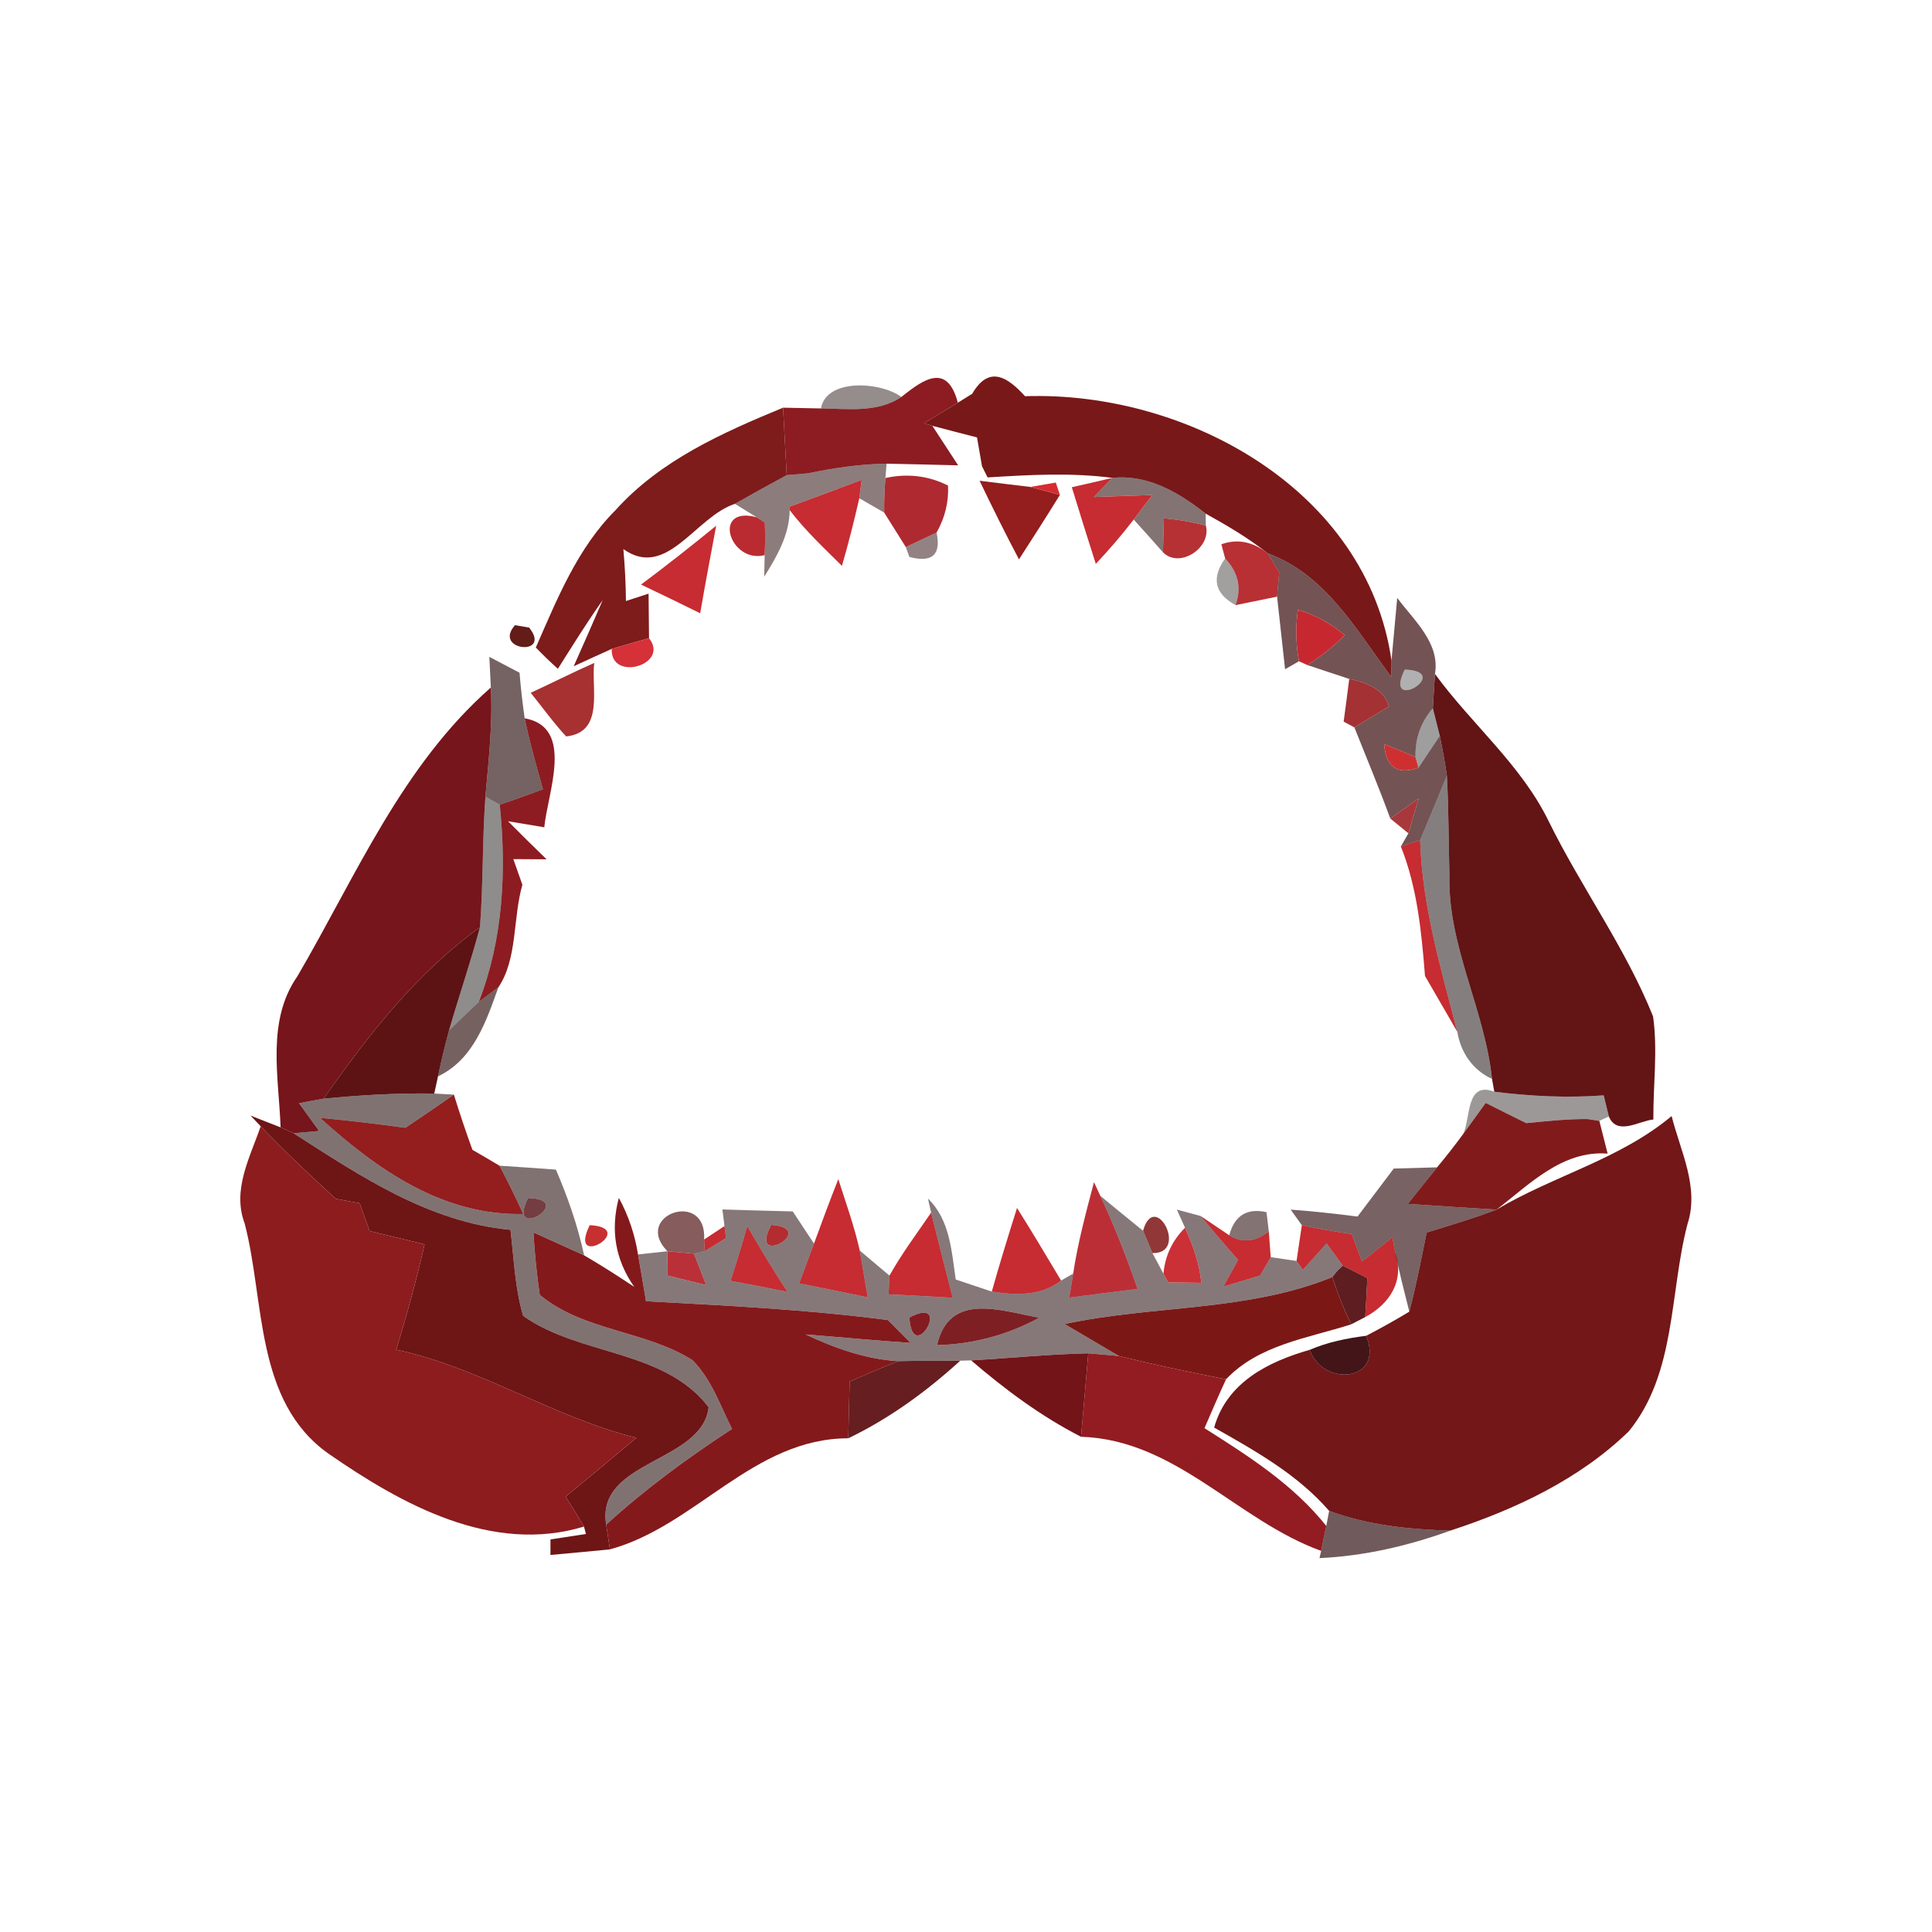 <svg xmlns="http://www.w3.org/2000/svg" width="128pt" height="128pt" viewBox="0 0 128 128"><g fill="#8c1c21"><path d="M59.72 26.3c1.5-1.21 3.04-2.26 3.74.38-.75.45-1.5.91-2.25 1.36l.56.17 1.71 2.62c-1.58-.04-3.16-.08-4.74-.11-1.76.02-3.51.29-5.23.64l-1.39.12-.24-4.47c.63.01 1.88.04 2.51.05 1.78.02 3.76.3 5.33-.76zM34.76 47.59c3.33.58 1.52 4.92 1.3 7.22l-2.4-.4c.84.85 1.7 1.69 2.55 2.52-.55 0-1.65-.01-2.2-.01.15.43.45 1.27.6 1.7-.64 2.2-.31 4.89-1.59 6.79l-1.3.97c1.62-4.15 1.84-8.67 1.39-13.07.96-.32 1.91-.66 2.86-1.02-.44-1.55-.88-3.11-1.21-4.7z"/></g><path fill="#791818" d="M64.41 26.09c1.11-1.92 2.35-1.11 3.5.16 10.68-.36 22.65 6.19 24.28 17.51l-.01 1.09c-2.31-3.09-4.34-6.78-8.19-8.19-1.28-1.01-2.68-1.84-4.11-2.63-1.78-1.4-3.82-2.61-6.18-2.37-2.74-.36-5.51-.2-8.27-.03l-.37-.74c-.08-.47-.25-1.43-.33-1.91-.74-.19-2.22-.57-2.96-.77l-.56-.17c.75-.45 1.5-.91 2.25-1.36l.95-.59z"/><path fill="#180505" d="M54.39 27.06c.35-2.01 3.95-1.78 5.33-.76-1.57 1.06-3.55.78-5.33.76z" opacity=".46"/><path fill="#7e1b1b" d="M40.77 33.81c2.97-3.31 7.09-5.14 11.11-6.8l.24 4.47c-1.15.62-2.29 1.25-3.43 1.9-2.64.87-4.51 5.04-7.39 3 .1 1.14.16 2.29.17 3.44.38-.12 1.13-.37 1.5-.49.01.73.02 2.21.03 2.95-.62.17-1.85.53-2.47.71-.63.28-1.89.86-2.52 1.15.65-1.46 1.29-2.91 1.92-4.38-1.05 1.48-2 3.02-2.97 4.55-.5-.45-.99-.92-1.46-1.41 1.41-3.21 2.75-6.57 5.27-9.09z"/><path fill="#270808" d="M53.51 31.36c1.72-.35 3.47-.62 5.23-.64l-.08.95c-.06.76-.09 1.53-.08 2.29-.41-.24-1.24-.71-1.65-.95l.16-1.22c-1.58.6-3.17 1.19-4.76 1.77l-.01.24c-.02 1.64-.85 3.07-1.69 4.41l.03-1.43c.04-.72.04-1.44.01-2.17l-.54-.34c-.36-.22-1.08-.67-1.44-.89 1.14-.65 2.28-1.28 3.43-1.9l1.39-.12z" opacity=".53"/><path fill="#270909" d="M73.7 31.66c2.36-.24 4.4.97 6.18 2.37l.01.79c-.92-.24-1.84-.4-2.78-.48-.01.56-.04 1.69-.06 2.25-.64-.73-1.29-1.45-1.94-2.17.31-.41.93-1.22 1.23-1.62-.97.03-2.9.09-3.87.13l1.23-1.27z" opacity=".57"/><g fill="#c62c31"><path d="M52.33 33.56c1.59-.58 3.18-1.17 4.76-1.77l-.16 1.22c-.34 1.5-.72 3-1.15 4.48-1.2-1.19-2.43-2.34-3.46-3.69l.01-.24zM71.01 32.28c.67-.15 2.02-.46 2.69-.62l-1.23 1.27c.97-.04 2.9-.1 3.87-.13-.3.4-.92 1.21-1.23 1.62-.78 1.02-1.63 2-2.51 2.94-.54-1.69-1.07-3.38-1.59-5.08zM42.47 38.73c1.69-1.26 3.35-2.57 4.98-3.9-.36 1.93-.73 3.86-1.06 5.8-1.3-.64-2.61-1.28-3.92-1.9zM92.81 56.08l1.28-.42c.12 4.34 1.38 8.52 2.46 12.7-.72-1.23-1.42-2.47-2.14-3.7-.23-2.9-.51-5.85-1.6-8.58zM53.93 82.39c.52-1.43 1.05-2.85 1.61-4.27.5 1.57 1.06 3.12 1.42 4.73.13.78.4 2.32.53 3.1-1.51-.32-3.03-.62-4.54-.92.32-.88.65-1.76.98-2.64zM67.38 80.03c1 1.59 1.96 3.2 2.92 4.81-1.33 1.04-3.01.98-4.59.73.52-1.86 1.09-3.7 1.67-5.54zM46.65 82.12c.34-.22 1.01-.67 1.35-.89l.1.79c-.35.22-1.05.65-1.41.87l-.04-.77zM48.4 84.86c.39-1.2.76-2.41 1.11-3.63.84 1.48 1.73 2.93 2.66 4.36-1.25-.26-2.51-.5-3.77-.73zM61.69 80.34c.46 1.88.95 3.76 1.43 5.64-1.42-.08-2.84-.16-4.25-.23.01-.31.04-.93.06-1.24.82-1.46 1.82-2.8 2.76-4.17zM79.54 80.56l1.9 1.28c.88.53 1.75.44 2.62-.26l.13 1.71c-.18.31-.53.92-.71 1.22-.61.18-1.82.55-2.43.73.25-.45.74-1.33.98-1.77-.85-.96-1.68-1.93-2.49-2.91zM86.25 81.17c1.1.24 2.2.43 3.31.59.17.45.5 1.36.67 1.82.51-.4 1.52-1.2 2.02-1.6l.18.96c.64 1.9-.33 3.43-1.98 4.32.04-.64.11-1.93.14-2.58-.4-.21-1.22-.62-1.63-.83-.27-.37-.8-1.11-1.07-1.47-.39.44-1.17 1.31-1.57 1.75l-.42-.59c.09-.59.26-1.78.35-2.37z"/></g><path fill="#ac252c" d="M58.58 33.96c-.01-.76.02-1.53.08-2.29 1.47-.32 2.86-.15 4.15.5.05 1.09-.2 2.13-.76 3.11l-2.04.96c-.36-.57-1.07-1.71-1.43-2.28z" opacity=".98"/><g fill="#941d1e"><path d="M64.9 31.85c.84.11 2.52.31 3.36.41.49.13 1.47.4 1.96.53-.89 1.44-1.79 2.85-2.71 4.27-.91-1.72-1.77-3.46-2.61-5.21zM26.86 74.72c1.08-.73 2.15-1.45 3.21-2.2.38 1.23.79 2.45 1.23 3.66.45.26 1.35.78 1.79 1.05.56 1.05 1.08 2.12 1.58 3.2-5.33.13-9.71-2.96-13.47-6.37 1.89.18 3.78.4 5.66.66z"/></g><path fill="#d62c31" d="M68.26 32.26c.42-.07 1.26-.22 1.69-.29l.27.82c-.49-.13-1.47-.4-1.96-.53z"/><path fill="#ba2a31" d="M50.13 34.27l.54.34c.03.73.03 1.45-.01 2.17-2.32.58-3.53-3.31-.53-2.51z"/><path fill="#b32729" d="M77.11 34.34c.94.08 1.86.24 2.78.48.39 1.47-1.74 2.88-2.84 1.77.02-.56.05-1.69.06-2.25z" opacity=".95"/><path fill="#2b0a0c" d="M60.01 36.24l2.04-.96c.31 1.47-.28 2.02-1.8 1.62l-.24-.66z" opacity=".51"/><path fill="#b5252a" d="M80.92 36.06c1.05-.38 2.08-.18 3.07.6.19.32.57.95.76 1.27-.03.4-.1 1.2-.14 1.6-.68.14-2.06.42-2.75.56.41-1.14.18-2.17-.69-3.09l-.25-.94z" opacity=".95"/><path fill="#0d0303" d="M81.17 37c.87.92 1.1 1.95.69 3.09-1.39-.76-1.62-1.79-.69-3.09z" opacity=".38"/><path fill="#3b0d0f" d="M83.99 36.66c3.85 1.41 5.88 5.1 8.19 8.19l.01-1.09c.1-1.04.28-3.12.38-4.15 1.09 1.48 2.85 2.98 2.5 5.04-.03.57-.11 1.7-.14 2.27-.8.93-1.18 2.01-1.15 3.23-.52-.22-1.56-.64-2.08-.85.13 1.54.89 2.06 2.28 1.56.35-.53 1.06-1.58 1.41-2.11.18.88.34 1.76.47 2.64-.59 1.43-1.17 2.85-1.77 4.27l-1.28.42.5-.87c.17-.58.52-1.74.69-2.32-.47.33-1.42 1.01-1.89 1.34-.74-2.03-1.58-4.03-2.38-6.04.57-.35 1.72-1.04 2.29-1.39-.33-1.18-1.56-1.6-2.63-1.82-.7-.23-2.09-.69-2.78-.92.9-.56 1.73-1.22 2.48-1.98-.91-.77-1.96-1.35-3.1-1.68-.16 1.14-.14 2.27.07 3.41l-.92.53c-.18-1.6-.35-3.2-.53-4.81.04-.4.11-1.2.14-1.6-.19-.32-.57-.95-.76-1.27m9.08 7.7c-1.5 3.01 3.3.13 0 0z" opacity=".71"/><path fill="#c72830" d="M85.99 40.4c1.14.33 2.19.91 3.1 1.68-.75.76-1.58 1.42-2.48 1.98l-.55-.25c-.21-1.14-.23-2.27-.07-3.41z"/><path fill="#631c18" d="M34.12 41.42l.94.16c1.54 1.95-2.45 1.53-.94-.16z"/><path fill="#d63039" d="M40.53 42.99c.62-.18 1.85-.54 2.47-.71 1.4 1.77-2.57 2.92-2.47.71z"/><path fill="#270a0a" d="M32.42 43.52c.5.26 1.5.79 2 1.05.08 1.01.2 2.02.34 3.02.33 1.59.77 3.15 1.21 4.7-.95.36-1.9.7-2.86 1.02l-.95-.53c.21-2.4.49-4.81.36-7.23-.03-.51-.07-1.52-.1-2.03m.91 7.68c.46.54.46.54 0 0z" opacity=".64"/><path fill="#a12223" d="M35.16 45.9c1.41-.65 2.79-1.35 4.21-1.98-.21 1.72.69 4.6-1.86 4.87-.85-.91-1.57-1.93-2.35-2.89z" opacity=".93"/><path d="M93.07 44.36c3.3.13-1.5 3.01 0 0z" opacity=".31"/><path fill="#9e2326" d="M89.39 44.98c1.07.22 2.3.64 2.63 1.82-.57.35-1.72 1.04-2.29 1.39l-.71-.38c.1-.71.28-2.12.37-2.83z" opacity=".93"/><path fill="#631415" d="M95.07 44.65c2.42 3.32 5.69 6 7.52 9.73 2.16 4.4 5.1 8.4 6.93 12.96.32 2.27 0 4.56.02 6.83-.93.08-2.4 1.11-2.95-.2-.09-.35-.25-1.05-.34-1.4-2.42.18-4.84.06-7.25-.24l-.15-.85c-.48-4.6-2.94-8.81-2.82-13.49-.06-2.2-.05-4.4-.17-6.6-.13-.88-.29-1.76-.47-2.64-.11-.46-.35-1.37-.46-1.83.03-.57.11-1.7.14-2.27z"/><path fill="#76151b" d="M32.52 45.55c.13 2.42-.15 4.83-.36 7.23-.21 2.88-.14 5.77-.36 8.65-4.2 3.04-7.41 7.14-10.36 11.36-.41.07-1.22.22-1.63.3.33.46 1 1.38 1.33 1.84-.42.04-1.27.11-1.69.15-.21-.1-.64-.29-.86-.39-.12-3.35-.95-7.06 1.12-10.02 3.88-6.64 6.91-13.93 12.81-19.12z"/><path d="M93.78 50.15c-.03-1.22.35-2.3 1.15-3.23.11.46.35 1.37.46 1.83-.35.53-1.06 1.58-1.41 2.11l-.2-.71z" opacity=".38"/><path fill="#ce3031" d="M91.7 49.3c.52.21 1.56.63 2.08.85l.2.71c-1.39.5-2.15-.02-2.28-1.56z"/><path fill="#781d1e" d="M33.33 51.2c.46.54.46.54 0 0z" opacity=".91"/><path fill="#100304" d="M94.09 55.66c.6-1.42 1.18-2.84 1.77-4.27.12 2.2.11 4.4.17 6.6-.12 4.68 2.34 8.89 2.82 13.49-1.29-.59-2.07-1.75-2.3-3.12-1.08-4.18-2.34-8.36-2.46-12.7z" opacity=".51"/><path fill="#080202" d="M32.16 52.78l.95.53c.45 4.4.23 8.92-1.39 13.07-.67.62-1.32 1.25-1.97 1.89.66-2.29 1.44-4.54 2.05-6.84.22-2.88.15-5.77.36-8.65z" opacity=".45"/><path fill="#a02529" d="M92.11 54.23c.47-.33 1.42-1.01 1.89-1.34-.17.58-.52 1.74-.69 2.32-.3-.25-.9-.73-1.2-.98z" opacity=".91"/><path fill="#5d1313" d="M21.44 72.79c2.95-4.22 6.16-8.32 10.36-11.36-.61 2.3-1.39 4.55-2.05 6.84-.27 1-.52 2.02-.73 3.04l-.25 1.14c-2.45-.04-4.89.1-7.33.34z"/><path fill="#290909" d="M29.75 68.27c.65-.64 1.3-1.27 1.97-1.89l1.3-.97c-.81 2.26-1.65 4.79-4 5.9.21-1.02.46-2.04.73-3.04z" opacity=".64"/><path fill="#220707" d="M21.44 72.79c2.44-.24 4.88-.38 7.33-.34.32.02.98.05 1.3.07-1.06.75-2.13 1.47-3.21 2.2-1.88-.26-3.77-.48-5.66-.66 3.76 3.41 8.14 6.5 13.47 6.37-.5-1.08-1.02-2.15-1.58-3.2 1.25.08 2.5.17 3.74.26.79 1.83 1.45 3.73 1.87 5.68l-3.36-1.52c.08 1.39.22 2.77.42 4.14 2.91 2.41 6.98 2.35 10.11 4.32 1.27 1.26 1.84 3.01 2.63 4.56-2.93 1.91-5.75 3.98-8.34 6.34-.7-4.28 6.37-4.09 6.79-7.78-2.96-3.85-8.52-3.38-12.29-6.05-.55-1.85-.61-3.79-.84-5.7-5.41-.51-9.93-3.55-14.37-6.4.42-.04 1.27-.11 1.69-.15-.33-.46-1-1.38-1.33-1.84.41-.08 1.22-.23 1.63-.3m13.54 6.58c-1.49 3.01 3.33.1 0 0z" opacity=".57"/><path fill="#0f0303" d="M96.94 75.13c.5-1.04.16-3.53 2.06-2.8 2.41.3 4.83.42 7.25.24.09.35.25 1.05.34 1.4l-.63.29-.78-.12c-1.36-.01-2.71.14-4.06.27-.9-.44-1.8-.89-2.69-1.34-.37.51-1.11 1.54-1.49 2.06z" opacity=".41"/><path fill="#811b1b" d="M98.43 73.07c.89.45 1.79.9 2.69 1.34 1.35-.13 2.7-.28 4.06-.27l.78.12c.14.54.41 1.62.55 2.17-3.01-.23-5.18 2.04-7.36 3.71-1.96-.12-3.92-.24-5.88-.38.64-.81 1.29-1.61 1.94-2.42.6-.72 1.18-1.46 1.73-2.21.38-.52 1.12-1.55 1.49-2.06z"/><path fill="#6e1516" d="M16.6 73.91c.5.2 1.49.59 1.99.78.22.1.65.29.86.39 4.44 2.85 8.96 5.89 14.37 6.4.23 1.91.29 3.85.84 5.7 3.77 2.67 9.33 2.2 12.29 6.05-.42 3.69-7.49 3.5-6.79 7.78.06.41.19 1.23.25 1.64-1.31.13-2.63.25-3.94.37v-1.03l2.35-.36-.13-.49c-.39-.67-.8-1.33-1.22-1.98 1.57-1.29 3.13-2.59 4.69-3.9-5.54-1.38-10.34-4.65-15.91-5.84.71-2.3 1.34-4.63 1.88-6.98-1.21-.29-2.42-.58-3.64-.88-.16-.46-.5-1.38-.66-1.84-.4-.08-1.2-.23-1.59-.3-1.7-1.56-3.38-3.13-4.97-4.8l-.67-.71z"/><path fill="#8c1c1e" d="M17.27 74.62c1.59 1.67 3.27 3.24 4.97 4.8.39.07 1.19.22 1.59.3.16.46.5 1.38.66 1.84 1.22.3 2.43.59 3.64.88-.54 2.35-1.17 4.68-1.88 6.98 5.57 1.19 10.37 4.46 15.91 5.84-1.56 1.31-3.12 2.61-4.69 3.9.42.65.83 1.31 1.22 1.98-6.1 1.85-12.08-1.47-16.94-4.84-4.89-3.48-4.19-10.07-5.54-15.24-.84-2.23.35-4.37 1.06-6.44z"/><path fill="#731718" d="M99.15 80.14c3.78-2.25 8.19-3.34 11.6-6.2.58 2.33 1.85 4.71 1.05 7.16-1.2 4.59-.74 9.87-3.89 13.73-3.27 3.18-7.54 5.18-11.83 6.58-2.71-.08-5.46-.36-8.02-1.31-2.09-2.41-4.88-3.97-7.62-5.52.84-2.99 3.57-4.36 6.33-5.15.91 2.53 4.99 2.07 3.74-.93.97-.5 1.92-1.03 2.86-1.6.46-1.73.79-3.49 1.15-5.24 1.55-.48 3.11-.94 4.63-1.52z"/><path fill="#2c0a0b" d="M92.34 77.42l2.87-.08c-.65.81-1.3 1.61-1.94 2.42 1.96.14 3.92.26 5.88.38-1.52.58-3.08 1.04-4.63 1.52-.36 1.75-.69 3.51-1.15 5.24-.33-1.31-.67-2.63-.94-3.96l-.18-.96c-.5.4-1.51 1.2-2.02 1.6-.17-.46-.5-1.37-.67-1.82-1.11-.16-2.21-.35-3.31-.59l-.74-1.03c1.48.11 2.95.27 4.43.46l2.4-3.18z" opacity=".64"/><path fill="#561417" d="M34.98 79.37c3.33.1-1.49 3.01 0 0z" opacity=".82"/><path fill="#b9262e" d="M72.48 78.32l.42.91c.94 2 1.74 4.07 2.47 6.16-1.51.19-3.02.38-4.53.58.07-.4.2-1.19.26-1.59.31-2.05.85-4.06 1.38-6.06z" opacity=".96"/><path fill="#200708" d="M72.9 79.23c.94.77 1.88 1.55 2.83 2.31.16.37.47 1.11.62 1.48.19.34.55 1.02.73 1.37l.31.57c.55.01 1.65.02 2.2.03-.12-1.28-.55-2.49-1.08-3.65l-.54-1.2c.39.11 1.18.31 1.57.42.81.98 1.64 1.95 2.49 2.91-.24.44-.73 1.32-.98 1.77.61-.18 1.82-.55 2.43-.73.18-.3.53-.91.71-1.22.43.06 1.28.19 1.71.25l.42.59c.4-.44 1.18-1.31 1.57-1.75.27.36.8 1.1 1.07 1.47l-.37.36-.32.4c-5.66 2.3-11.86 1.85-17.74 3.11l3.6 2.12c-.51-.05-1.52-.13-2.03-.18-2.59.06-5.17.32-7.76.47-.18 0-.54.01-.72.02-1.37 0-2.74 0-4.11.03-2.16-.13-4.2-.86-6.14-1.77 2.32.18 4.63.41 6.96.56-.38-.38-1.13-1.13-1.5-1.51-5.31-.7-10.68-.96-16.03-1.25-.17-1.03-.35-2.07-.53-3.1.49-.05 1.46-.16 1.95-.21 0 .4.01 1.21.01 1.61.64.16 1.92.48 2.56.63-.2-.52-.61-1.56-.81-2.08l.71-.17c.36-.22 1.06-.65 1.41-.87l-.1-.79-.14-1.1c1.56.05 3.11.09 4.66.13l1.41 2.13c-.33.88-.66 1.76-.98 2.64 1.51.3 3.03.6 4.54.92-.13-.78-.4-2.32-.53-3.1.49.42 1.48 1.25 1.97 1.66-.02.31-.05.93-.06 1.24 1.41.07 2.83.15 4.25.23-.48-1.88-.97-3.76-1.43-5.64l-.21-.93c1.46 1.41 1.56 3.47 1.84 5.36l2.39.8c1.58.25 3.26.31 4.59-.73l.8-.46c-.06.4-.19 1.19-.26 1.59 1.51-.2 3.02-.39 4.53-.58-.73-2.09-1.53-4.16-2.47-6.16m-24.5 5.63c1.26.23 2.52.47 3.77.73-.93-1.43-1.82-2.88-2.66-4.36-.35 1.22-.72 2.43-1.11 3.63m2.69-3.71c-1.58 3 3.26.23 0 0m10.99 7.97c2.38-.06 4.69-.68 6.78-1.82-2.56-.45-5.96-1.75-6.78 1.82m-1.83-1.83c.2 3.33 2.97-1.58 0 0m9.15.08c.51.49.51.49 0 0z" opacity=".54"/><path fill="#84191b" d="M41 79.36c.64 1.18 1.06 2.43 1.27 3.75.18 1.03.36 2.07.53 3.1 5.35.29 10.72.55 16.03 1.25.37.38 1.12 1.13 1.5 1.51-2.33-.15-4.64-.38-6.96-.56 1.94.91 3.98 1.64 6.14 1.77-1.08.43-2.15.88-3.22 1.35l-.09 3.76c-6.31.01-10.08 5.8-15.79 7.36-.06-.41-.19-1.23-.25-1.64 2.59-2.36 5.41-4.43 8.34-6.34-.79-1.55-1.36-3.3-2.63-4.56-3.13-1.97-7.2-1.91-10.11-4.32-.2-1.37-.34-2.75-.42-4.14l3.36 1.52c1.13.66 2.23 1.36 3.32 2.09-1.25-1.79-1.59-3.75-1.02-5.9z"/><path fill="#4e1113" d="M44.22 82.9c-2.35-2.4 2.63-4.13 2.43-.78l.04.77-.71.17-1.76-.16z" opacity=".68"/><path fill="#831d1d" d="M75.73 81.54c.78-2.76 3.06 1.54.62 1.48-.15-.37-.46-1.11-.62-1.48z" opacity=".88"/><path fill="#280a0a" d="M81.44 81.84c.35-1.31 1.18-1.82 2.47-1.53.04.32.11.95.15 1.27-.87.7-1.74.79-2.62.26z" opacity=".57"/><path fill="#c63031" d="M39.07 81.17c3.29.17-1.51 3.07 0 0z"/><path fill="#b32c30" d="M51.09 81.15c3.26.23-1.58 3 0 0z"/><path fill="#c9282f" d="M78.51 81.34c.53 1.16.96 2.37 1.08 3.65-.55-.01-1.65-.02-2.2-.03l-.31-.57c.11-1.2.59-2.21 1.43-3.05z" opacity=".96"/><path fill="#b72830" d="M44.22 82.9l1.76.16c.2.52.61 1.56.81 2.08-.64-.15-1.92-.47-2.56-.63 0-.4-.01-1.21-.01-1.61z" opacity=".96"/><path fill="#561215" d="M88.59 84.21l.37-.36c.41.21 1.23.62 1.63.83-.03.65-.1 1.94-.14 2.58-.23.12-.69.36-.93.48-.49-1.01-.91-2.06-1.25-3.13l.32-.4z" opacity=".95"/><path fill="#7b1816" d="M70.53 87.72c5.88-1.26 12.08-.81 17.74-3.11.34 1.07.76 2.12 1.25 3.13-2.86.92-6.11 1.34-8.29 3.64-2.38-.46-4.75-.96-7.1-1.54l-3.6-2.12z"/><path fill="#7b191d" d="M62.08 89.12c.82-3.57 4.22-2.27 6.78-1.82-2.09 1.14-4.4 1.76-6.78 1.82z" opacity=".97"/><path fill="#841b21" d="M60.25 87.29c2.97-1.58.2 3.33 0 0z"/><path fill="#892021" d="M69.4 87.37c.51.49.51.49 0 0z"/><path fill="#921c21" d="M74.13 89.84c2.35.58 4.72 1.08 7.1 1.54-.5 1.07-.96 2.16-1.43 3.24 2.92 1.85 5.89 3.74 8.07 6.48-.09.41-.26 1.23-.34 1.65-5.59-2.02-9.61-7.36-15.91-7.56.17-1.84.32-3.69.48-5.53.51.05 1.52.13 2.03.18z"/><path fill="#3c0c0f" d="M86.77 89.43c1.19-.51 2.46-.77 3.74-.93 1.25 3-2.83 3.46-3.74.93z" opacity=".96"/><path fill="#601315" d="M59.51 90.18c1.37-.03 2.74-.03 4.11-.03-2.23 2.03-4.69 3.83-7.42 5.14l.09-3.76c1.07-.47 2.14-.92 3.22-1.35z" opacity=".95"/><path fill="#731418" d="M64.34 90.13c2.59-.15 5.17-.41 7.76-.47-.16 1.84-.31 3.69-.48 5.53-2.64-1.35-5.03-3.13-7.28-5.06z"/><path fill="#2c0a0b" d="M88.06 100.1c2.56.95 5.31 1.23 8.02 1.31-2.79 1.01-5.69 1.68-8.66 1.82l.11-.48c.08-.42.25-1.24.34-1.65l.19-1z" opacity=".67"/></svg>